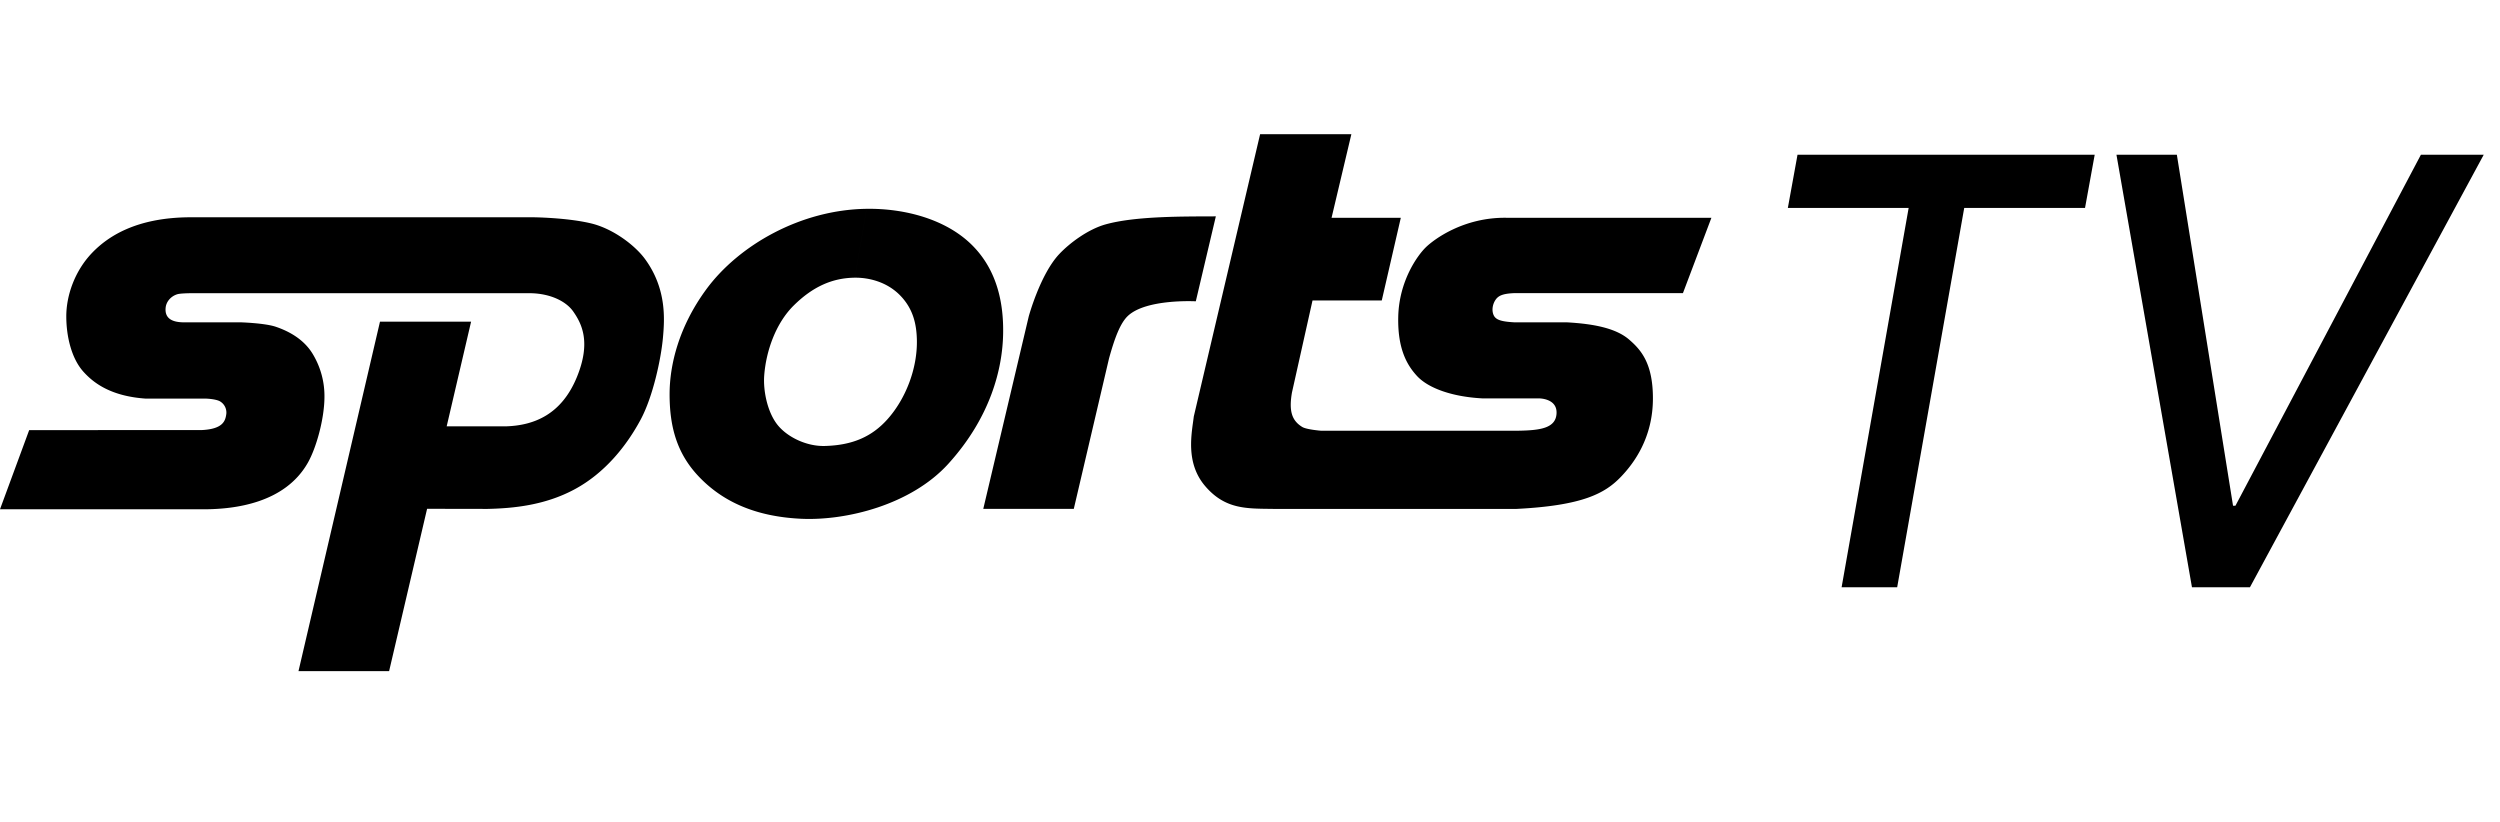 <svg width="149" height="49" fill="none" viewBox="0 0 149 49">
  <path fill="#000" fill-rule="evenodd" d="M58.603 30.328h5.395l2.097-8.954c.334-1.213.667-2.112 1.127-2.546 1.099-1.032 4.048-.87 4.048-.87l1.194-5.063c-1.873.01-4.771-.025-6.57.478-1.04.29-2.139 1.107-2.763 1.77-1.14 1.213-1.82 3.723-1.82 3.723l-2.708 11.462zM11.945 17.476h19.72c1.15.03 2.072.481 2.498 1.086.517.738 1.07 1.84.218 3.916-.91 2.217-2.534 2.88-4.229 2.932h-3.53l1.455-6.238h-5.43L17.79 40h5.401l2.264-9.677s1.57.007 3.603.008c1.571-.034 3.414-.223 5.153-1.149 1.88-1 3.164-2.67 3.968-4.166.742-1.38 1.22-3.64 1.332-4.883.098-1.088.234-2.916-1.07-4.697-.593-.81-1.893-1.804-3.21-2.121-1.439-.347-3.443-.365-3.443-.365H11.26c-3.16.03-4.84 1.146-5.78 2.129-1.015 1.062-1.534 2.523-1.529 3.796.005 1.206.319 2.487 1.004 3.26.624.703 1.668 1.482 3.742 1.623h3.603s.498.017.772.141a.773.773 0 01.415.782c-.056.396-.183.898-1.499.953H1.739L0 30.353h12.295c1.638-.022 4.664-.333 6.05-2.77.515-.906.975-2.603.992-3.862a4.856 4.856 0 00-.665-2.568c-.332-.577-.963-1.243-2.227-1.675-.658-.225-2.096-.267-2.096-.267h-3.386c-.654 0-1.158-.202-1.091-.871.038-.38.332-.694.699-.804.27-.082 1.374-.06 1.374-.06zm39.003-.926c-1.34.014-2.503.534-3.635 1.65-1.076 1.06-1.652 2.71-1.765 4.167-.07.9.178 2.154.765 2.92.576.75 1.742 1.321 2.84 1.293 1.667-.042 2.82-.563 3.742-1.595 1.082-1.211 1.793-3.027 1.75-4.748-.023-.906-.212-1.828-1-2.634-.788-.806-1.863-1.062-2.697-1.053l.7-4.105c2.235-.03 4.695.596 6.267 2.145 1.573 1.55 1.899 3.6 1.871 5.283-.033 2.101-.747 4.99-3.267 7.77-2.222 2.448-6.087 3.4-8.765 3.276-2.679-.125-4.66-.99-6.115-2.525-1.274-1.344-1.732-2.913-1.732-4.895 0-1.751.547-4.023 2.19-6.259 1.93-2.623 5.62-4.743 9.551-4.794l-.7 4.104zM75.102 8h5.439l-1.18 4.98h4.127l-1.135 4.928h-4.127l-1.224 5.479c-.195 1.116-.006 1.684.613 2.061.254.156 1.114.223 1.114.223h11.748c1.31-.022 2.251-.143 2.293-1.034.044-.916-1.07-.893-1.07-.893h-3.342c-1.747-.09-3.21-.581-3.909-1.34-.603-.655-1.157-1.63-1.114-3.528.05-2.143 1.158-3.663 1.638-4.131.48-.47 2.257-1.81 4.834-1.765H102l-1.696 4.489H90.302c-.655.022-.954.122-1.136.357-.19.245-.28.631-.153.938.12.286.416.402 1.245.447h3.123c1.595.089 2.92.344 3.713 1.027.723.622 1.42 1.429 1.42 3.506 0 2.346-1.132 3.866-1.9 4.667-.95.993-2.271 1.72-6.224 1.92h-14.5c-1.573-.022-2.862.045-4.063-1.361-1.2-1.407-.793-3.165-.677-4.147L75.102 8z" clip-rule="evenodd"/>
  <path fill="#000" d="M109.76 35l3.996-22.608h-7.2l.576-3.168h17.712l-.576 3.168h-7.2L113.072 35h-3.312zm16.381-25.776h3.6l3.348 20.916h.144l11.052-20.916h3.744L134.097 35h-3.456l-4.5-25.776z"/>
</svg>
